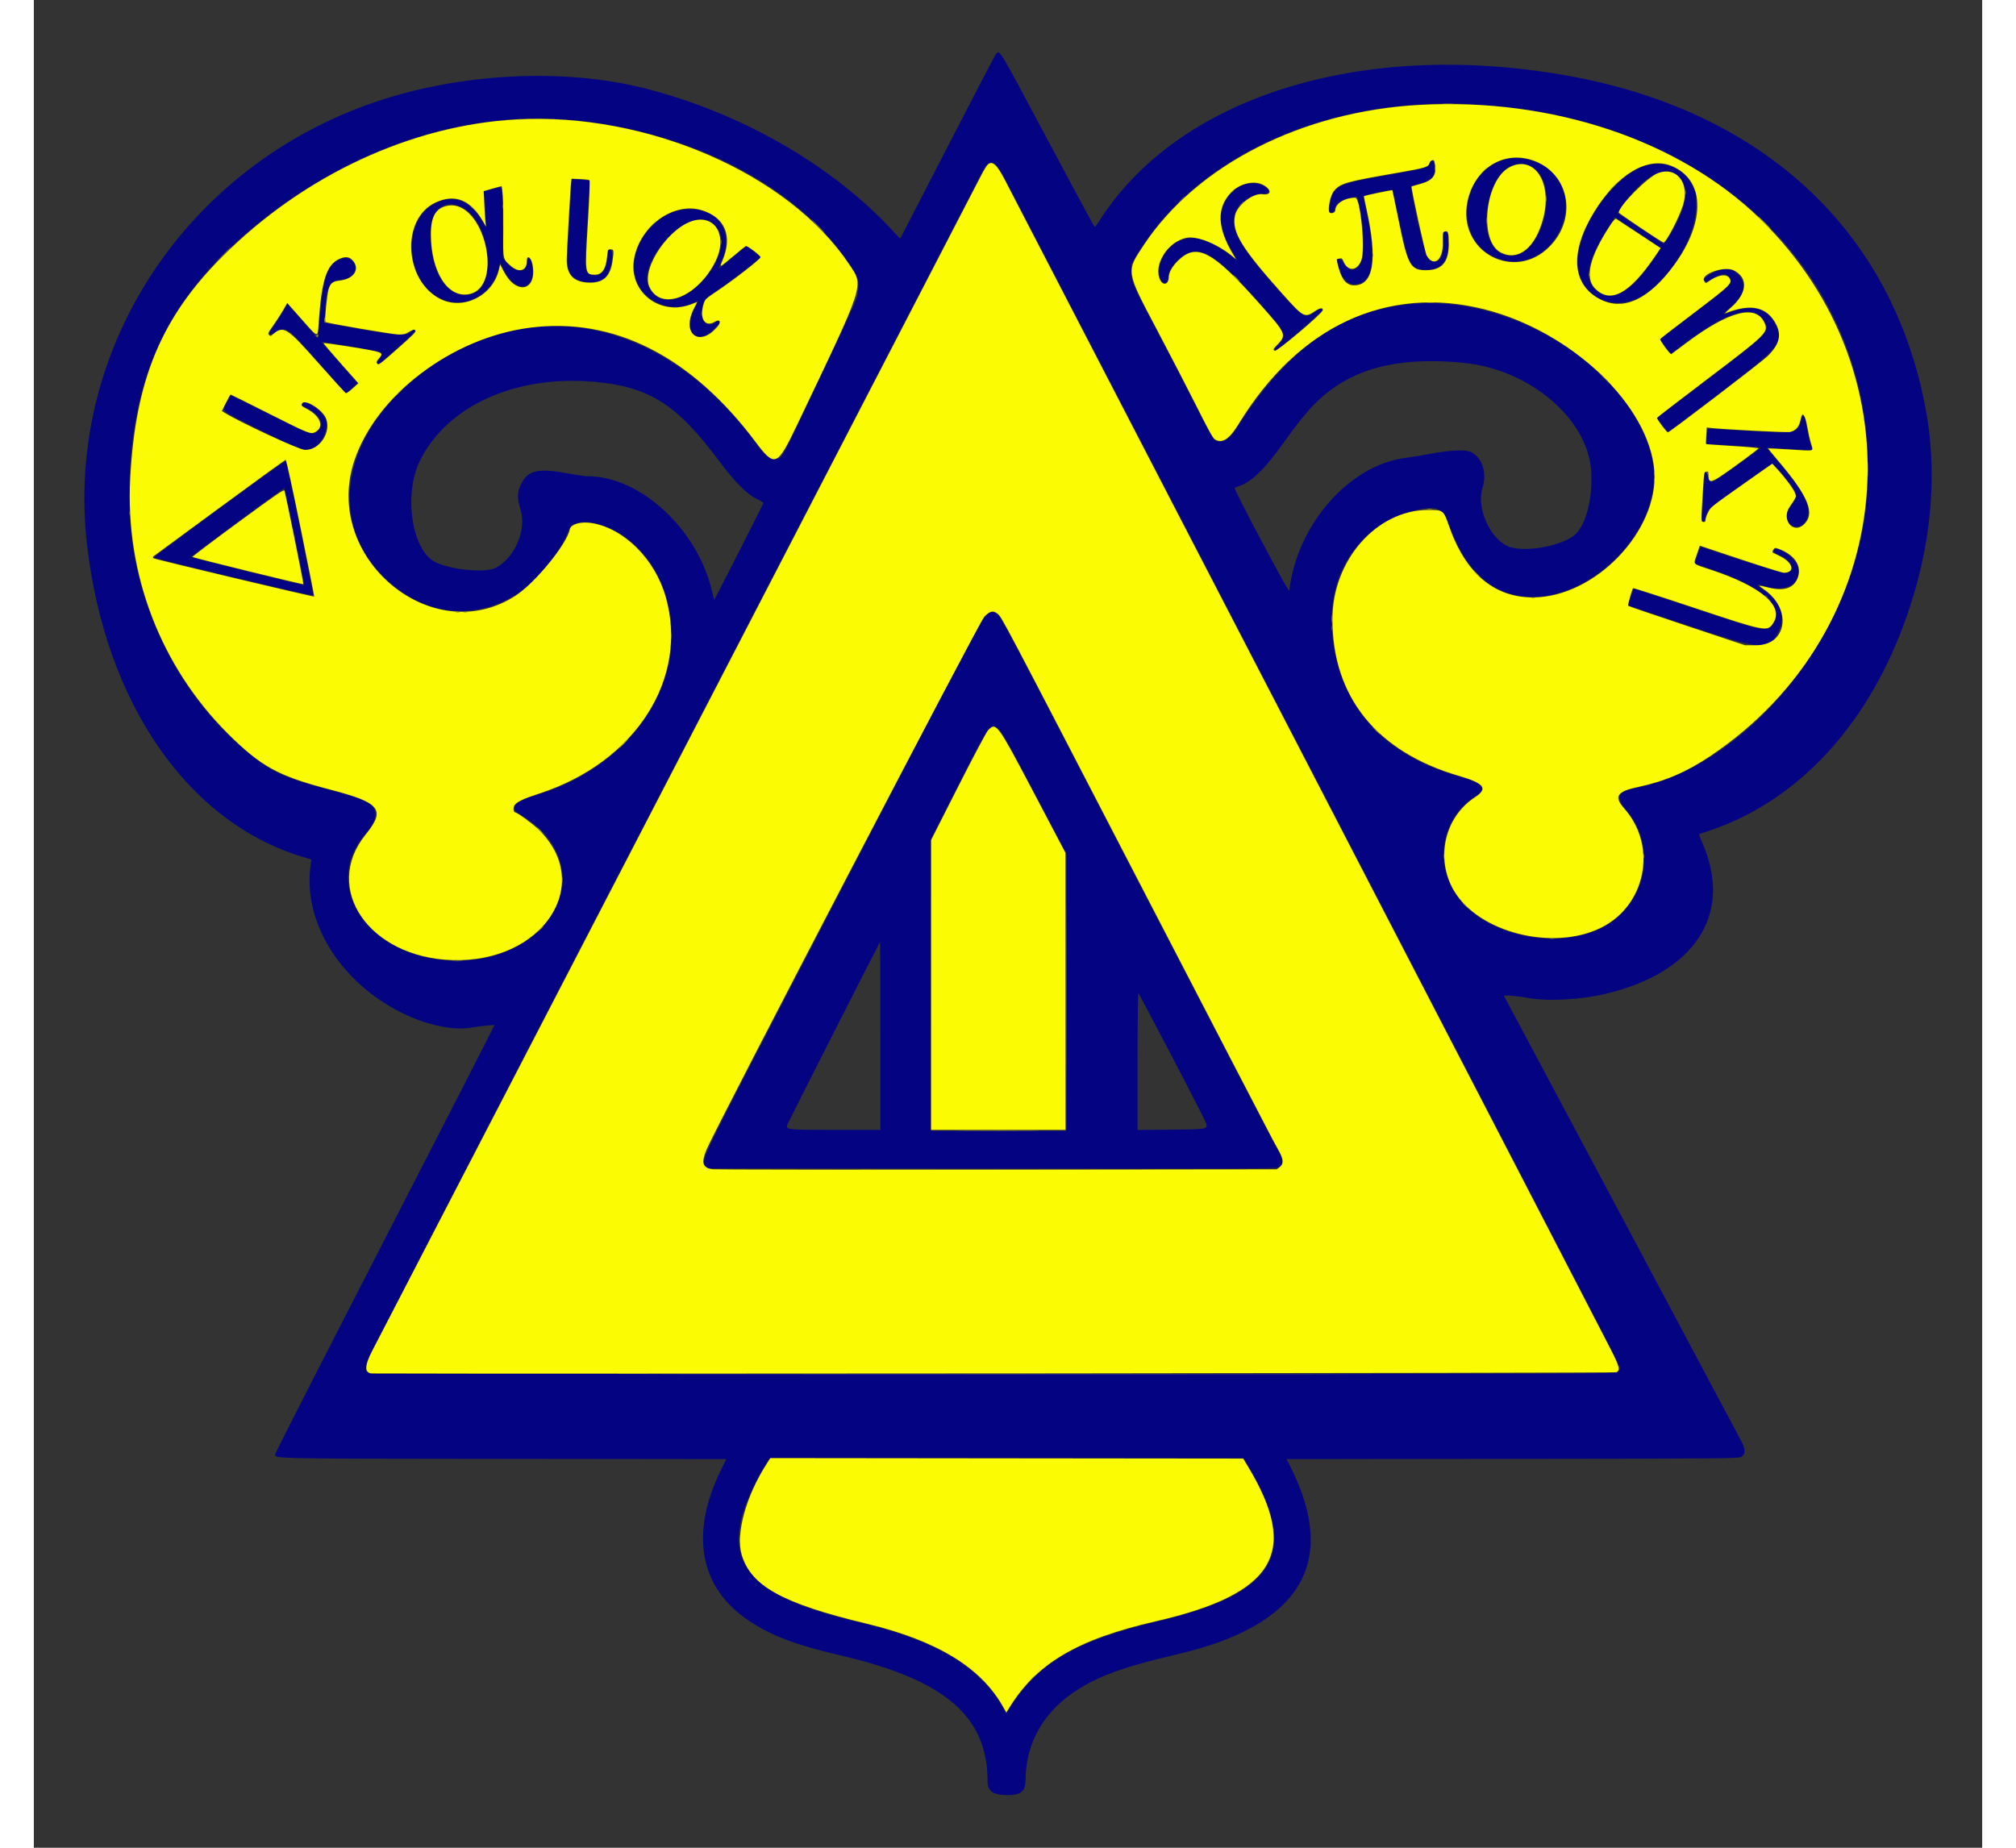 <svg id="svg" version="1.1" xmlns="http://www.w3.org/2000/svg" xmlns:xlink="http://www.w3.org/1999/xlink" width="120" height="110" viewBox="0, 0, 400,379.4"><rect x="0" y="0" width="400" height="379.4" fill="#333333" stroke="none"/><g id="svgg"><path id="path0" d="M197.485 11.163 C 197.314 11.363,192.847 19.936,187.559 30.213 C 182.270 40.491,177.921 48.928,177.894 48.961 C 177.866 48.995,177.369 48.500,176.788 47.861 C 164.288 34.118,145.376 23.181,125.357 18.118 C 108.802 13.932,87.731 14.984,70.300 20.869 C 31.025 34.127,6.358 71.901,10.920 111.800 C 14.630 144.249,31.572 168.815,55.151 175.933 L 57.002 176.492 56.851 177.496 C 55.114 189.057,62.722 201.526,75.401 207.898 C 80.475 210.449,86.126 211.668,89.800 211.005 C 91.326 210.729,94.461 210.395,94.563 210.496 C 94.601 210.535,84.528 230.210,72.177 254.219 C 59.826 278.227,49.686 298.107,49.643 298.397 C 49.470 299.579,46.114 299.495,96.215 299.553 L 142.168 299.605 141.109 301.753 C 134.625 314.899,136.663 326.031,146.791 332.777 C 151.528 335.933,156.359 337.755,165.900 339.985 C 187.042 344.924,195.800 352.448,195.800 365.671 C 195.800 367.828,196.952 368.617,200.060 368.591 C 202.697 368.569,203.590 367.790,203.601 365.500 C 203.636 358.329,206.974 352.065,213.031 347.803 C 217.926 344.359,223.328 342.338,234.700 339.696 C 260.065 333.803,267.895 320.879,258.010 301.220 L 257.198 299.605 303.549 299.553 C 347.514 299.503,349.933 299.482,350.550 299.145 C 351.396 298.683,351.438 297.657,350.673 296.143 C 350.187 295.183,302.086 204.917,301.852 204.528 C 301.702 204.277,304.607 204.500,306.700 204.899 C 310.648 205.652,317.421 205.307,322.600 204.088 C 340.959 199.767,348.804 187.825,342.717 173.464 C 342.218 172.287,341.830 171.308,341.855 171.289 C 341.880 171.270,342.665 171.005,343.600 170.700 C 360.865 165.067,374.873 150.828,382.952 130.700 C 389.213 115.102,391.131 99.035,388.480 84.400 C 381.781 47.418,354.942 22.493,314.200 15.415 C 272.254 8.129,234.746 19.954,218.620 45.550 C 218.256 46.128,217.891 46.600,217.809 46.600 C 217.727 46.600,213.625 39.017,208.694 29.750 C 197.794 9.264,198.338 10.167,197.485 11.163 M294.900 21.402 C 345.840 23.748,380.352 58.562,376.186 103.400 C 373.660 130.579,351.745 157.383,328.340 161.918 C 325.055 162.554,324.703 163.723,326.982 166.424 C 333.549 174.206,330.815 186.321,321.500 190.721 C 312.773 194.844,299.770 192.432,293.453 185.520 C 287.224 178.705,288.394 168.403,295.950 163.518 C 298.494 161.873,297.614 160.827,292.469 159.382 C 276.383 154.865,267.182 143.936,266.470 128.500 C 265.919 116.549,273.366 106.700,284.555 104.583 C 288.273 103.880,289.414 104.506,290.611 107.910 C 292.891 114.395,296.297 118.823,300.664 120.980 C 315.289 128.203,336.454 109.505,332.046 93.255 C 327.113 75.068,302.694 60.071,281.961 62.497 C 267.599 64.177,257.055 71.922,246.500 88.544 C 245.286 90.455,243.372 91.202,242.284 90.189 C 241.994 89.920,240.451 87.090,238.855 83.900 C 237.258 80.710,233.698 73.826,230.942 68.602 C 225.493 58.272,225.387 58.027,225.353 55.760 L 225.331 54.220 226.615 52.090 C 237.360 34.274,259.826 22.587,285.600 21.406 C 290.231 21.194,290.368 21.193,294.900 21.402 M113.600 24.986 C 137.338 28.099,157.313 38.976,167.529 54.351 C 169.215 56.889,169.483 57.800,169.178 59.956 C 168.959 61.502,169.464 60.340,163.242 73.600 C 153.062 95.294,153.643 94.200,152.291 94.200 C 151.053 94.200,149.974 93.404,148.564 91.449 C 129.872 65.540,102.441 59.573,79.835 76.498 C 61.196 90.452,59.706 111.536,76.603 122.225 C 88.646 129.844,103.836 123.614,109.973 108.540 C 110.687 106.786,114.578 106.764,118.324 108.493 C 128.585 113.228,133.521 126.708,129.567 139.193 C 126.041 150.325,115.795 159.608,102.958 163.301 C 98.713 164.523,97.498 165.938,99.650 167.156 C 116.529 176.710,107.658 197.337,86.700 197.267 C 69.280 197.209,58.531 182.125,68.124 171.200 C 69.906 169.172,70.514 167.423,69.894 166.116 C 69.209 164.672,67.899 164.105,61.070 162.297 C 51.267 159.701,48.738 158.520,43.400 154.044 C 29.327 142.245,20.190 123.214,19.663 104.600 C 18.996 81.065,25.816 63.992,41.593 49.700 C 62.474 30.785,88.834 21.738,113.600 24.986 M302.022 32.716 C 292.914 35.166,291.344 48.829,299.723 52.726 C 311.357 58.135,320.714 39.875,309.449 33.746 C 307.255 32.552,304.205 32.129,302.022 32.716 M286.580 33.572 C 286.258 34.495,286.608 34.407,274.948 36.491 C 267.582 37.807,266.334 38.619,266.058 42.272 L 265.946 43.755 266.454 43.658 C 266.841 43.584,266.993 43.403,267.086 42.903 C 267.319 41.661,268.503 40.934,271.006 40.496 L 271.712 40.372 272.148 42.636 C 273.702 50.718,273.107 55.400,270.525 55.400 C 270.075 55.400,269.082 54.481,268.802 53.804 C 268.590 53.293,267.600 52.869,267.600 53.290 C 267.600 55.861,269.312 58.400,271.047 58.400 C 274.976 58.400,275.807 53.504,273.592 43.402 C 273.266 41.918,273.000 40.566,273.000 40.397 C 273.000 40.070,278.661 38.794,278.927 39.060 C 278.998 39.131,279.666 42.164,280.412 45.799 C 282.210 54.566,282.694 55.400,285.990 55.400 C 288.856 55.400,290.402 53.621,290.397 50.327 C 290.394 48.025,290.285 47.600,289.702 47.600 C 289.259 47.600,289.252 47.636,289.352 49.378 C 289.549 52.844,288.476 54.404,286.588 53.393 C 285.800 52.972,283.821 45.264,282.744 38.423 C 282.714 38.235,283.148 38.039,284.100 37.811 C 286.888 37.141,287.600 36.493,287.600 34.626 C 287.600 32.974,287.003 32.358,286.580 33.572 M197.698 34.084 C 198.053 34.460,198.774 35.608,199.302 36.634 C 199.829 37.660,227.711 91.465,261.261 156.200 C 326.252 281.600,325.600 280.337,325.600 280.942 C 325.600 281.160,325.411 281.509,325.179 281.719 C 324.766 282.093,322.351 282.100,196.885 282.100 L 69.011 282.100 68.559 281.648 C 67.572 280.660,64.153 287.407,131.000 158.400 C 165.569 91.685,194.158 36.474,194.531 35.709 C 195.731 33.243,196.522 32.837,197.698 34.084 M306.576 33.911 C 314.161 36.164,309.845 54.234,302.162 52.391 C 299.204 51.681,297.676 47.869,298.391 42.981 C 299.368 36.298,302.590 32.728,306.576 33.911 M331.600 33.806 C 325.535 35.066,317.978 44.712,317.007 52.431 C 316.020 60.284,323.920 64.941,330.645 60.470 C 336.510 56.571,341.252 48.424,341.286 42.190 L 341.300 39.681 340.546 38.153 C 338.893 34.807,335.264 33.044,331.600 33.806 M337.339 35.924 C 340.232 38.253,339.384 43.170,334.976 49.624 L 334.652 50.099 329.910 46.938 L 325.168 43.778 325.516 43.239 C 329.784 36.628,334.549 33.680,337.339 35.924 M110.400 37.241 C 110.400 37.508,110.177 41.294,109.904 45.656 C 109.377 54.087,109.403 55.010,110.207 56.312 C 111.314 58.102,115.421 58.567,117.164 57.099 C 118.498 55.977,119.370 51.396,118.279 51.240 C 117.889 51.184,117.851 51.296,117.748 52.791 C 117.558 55.560,116.355 56.950,114.603 56.424 C 112.984 55.939,112.988 55.991,113.691 44.804 C 113.957 40.571,114.158 37.094,114.137 37.076 C 114.117 37.059,113.267 36.980,112.250 36.901 L 110.400 36.758 110.400 37.241 M248.744 37.818 C 245.575 38.564,243.189 42.477,243.792 45.937 C 244.158 48.042,244.828 49.644,246.620 52.700 L 247.089 53.500 246.294 52.900 C 241.077 48.960,237.997 48.061,234.915 49.578 C 232.041 50.993,230.154 55.118,231.337 57.400 C 232.042 58.759,232.994 58.122,232.999 56.289 C 233.000 55.696,233.992 54.232,235.045 53.267 C 238.872 49.762,242.211 51.570,251.710 62.295 C 257.257 68.557,257.365 68.821,255.267 71.018 C 254.716 71.595,254.634 71.779,254.848 71.957 C 255.084 72.152,261.281 66.945,264.093 64.188 C 264.935 63.362,264.520 62.940,263.567 63.653 C 260.943 65.618,260.817 65.553,255.419 59.445 C 247.540 50.528,245.677 47.230,246.594 43.823 C 247.108 41.912,250.022 39.805,252.156 39.802 C 253.722 39.800,253.992 39.428,253.044 38.581 C 252.033 37.678,250.497 37.405,248.744 37.818 M93.933 38.870 L 92.367 39.300 92.479 40.300 C 92.541 40.850,92.645 42.515,92.711 44.000 L 92.829 46.700 92.078 45.400 C 89.801 41.459,86.610 40.022,83.150 41.378 C 74.488 44.773,76.382 60.300,85.666 62.011 C 89.969 62.804,94.425 59.651,95.464 55.078 L 95.729 53.910 96.269 55.089 C 98.830 60.681,103.565 59.761,102.213 53.934 C 101.927 52.704,101.326 52.700,101.263 53.927 C 101.145 56.197,98.687 56.060,96.873 53.682 L 96.304 52.937 96.285 46.418 C 96.267 39.921,96.160 38.382,95.728 38.420 C 95.602 38.431,94.795 38.634,93.933 38.870 M87.754 42.495 C 93.680 45.253,95.291 58.879,89.870 60.384 C 85.336 61.643,81.730 56.720,81.457 48.900 C 81.265 43.360,83.886 40.694,87.754 42.495 M133.500 43.030 C 126.531 43.824,121.173 52.322,123.928 58.210 C 125.822 62.257,131.048 64.181,135.105 62.323 C 135.734 62.035,136.284 61.800,136.327 61.800 C 136.370 61.800,136.101 62.408,135.730 63.150 C 133.194 68.220,135.870 71.205,139.702 67.580 C 140.306 67.009,140.800 66.428,140.800 66.288 C 140.800 65.902,140.341 65.817,139.975 66.135 C 138.324 67.569,136.679 65.847,137.207 63.237 C 137.525 61.661,137.755 61.375,139.816 59.990 C 142.855 57.946,149.163 53.102,149.178 52.800 C 149.182 52.714,148.297 51.980,146.727 50.769 C 146.309 50.447,146.219 50.503,143.499 52.798 C 141.959 54.096,140.682 55.142,140.661 55.123 C 140.639 55.104,140.951 54.281,141.355 53.294 C 143.844 47.205,140.075 42.280,133.500 43.030 M333.883 50.818 C 334.253 51.158,330.446 56.350,328.475 58.193 C 325.441 61.032,322.963 61.505,320.803 59.656 C 318.095 57.338,318.871 53.533,323.537 46.246 L 324.596 44.593 329.148 47.621 C 331.652 49.287,333.782 50.725,333.883 50.818 M138.586 45.393 C 142.599 47.440,141.684 53.453,136.610 58.377 C 132.510 62.357,128.209 62.659,126.344 59.100 C 123.697 54.048,133.668 42.884,138.586 45.393 M63.152 53.089 C 60.295 54.091,59.437 56.467,58.639 65.584 L 58.300 69.451 55.600 66.400 C 54.115 64.722,52.714 63.122,52.486 62.845 L 52.071 62.342 51.411 63.521 C 51.047 64.169,50.169 65.543,49.459 66.574 C 47.955 68.755,48.009 69.076,49.731 68.188 C 51.945 67.046,51.960 67.056,58.601 74.600 C 61.264 77.625,63.596 80.260,63.783 80.456 C 64.107 80.795,64.178 80.761,65.302 79.739 L 66.482 78.667 62.764 74.484 C 60.719 72.183,59.066 70.277,59.091 70.249 C 59.245 70.074,70.775 72.037,71.222 72.314 C 71.555 72.519,71.402 73.167,70.872 73.797 C 70.206 74.589,70.506 75.131,71.247 74.473 C 71.496 74.252,73.202 72.745,75.039 71.123 C 77.250 69.170,78.340 68.078,78.267 67.887 C 78.136 67.545,77.876 67.515,77.687 67.821 C 76.912 69.074,75.110 69.028,66.700 67.536 L 59.700 66.294 59.762 64.797 C 59.991 59.242,60.568 57.769,62.618 57.509 C 64.257 57.302,64.937 57.033,65.493 56.371 C 66.917 54.679,65.256 52.352,63.152 53.089 M345.666 55.587 C 344.589 55.974,342.800 57.097,342.800 57.385 C 342.800 58.005,343.418 58.007,344.316 57.389 C 346.243 56.063,347.844 55.999,348.277 57.232 C 348.669 58.345,348.308 58.692,340.904 64.313 L 333.833 69.681 334.441 70.527 C 334.775 70.993,335.288 71.660,335.580 72.009 L 336.110 72.645 339.170 70.349 C 347.779 63.887,352.884 62.428,355.145 65.784 C 356.633 67.992,356.364 68.271,343.152 78.282 L 333.205 85.819 334.329 87.312 C 335.076 88.305,335.528 88.747,335.676 88.630 C 335.799 88.533,340.220 85.183,345.500 81.185 C 358.565 71.291,359.348 70.374,357.717 66.872 C 356.107 63.414,353.117 62.444,348.700 63.948 C 346.472 64.706,346.490 64.746,348.331 63.092 C 351.116 60.589,351.682 58.899,350.390 56.947 C 349.310 55.318,347.701 54.854,345.666 55.587 M293.696 74.524 C 307.207 75.903,319.137 86.110,319.737 96.804 C 320.041 102.223,318.763 107.437,316.602 109.598 C 314.064 112.136,305.630 113.629,302.481 112.097 C 298.807 110.309,296.173 104.155,297.403 100.232 C 298.375 97.130,297.440 94.103,295.120 92.843 C 294.072 92.273,290.914 92.389,286.900 93.145 C 285.030 93.497,282.706 93.882,281.736 94.000 C 270.129 95.417,259.365 107.629,257.759 121.200 C 257.716 121.561,256.123 118.733,252.028 111.032 C 248.909 105.164,246.434 100.293,246.528 100.206 C 246.623 100.119,247.043 99.939,247.463 99.804 C 249.941 99.012,252.676 96.365,256.426 91.128 C 260.848 84.953,262.996 82.534,266.200 80.121 C 272.847 75.116,281.749 73.304,293.696 74.524 M115.200 78.412 C 126.327 79.431,131.998 83.016,140.496 94.400 C 143.894 98.952,146.296 101.402,148.341 102.400 C 149.130 102.785,149.781 103.183,149.787 103.284 C 149.797 103.423,139.925 122.860,139.692 123.161 C 139.666 123.194,139.490 122.519,139.300 121.661 C 136.468 108.870,124.639 97.800,113.801 97.800 C 113.280 97.800,111.656 97.574,110.192 97.299 C 103.521 96.041,101.497 96.468,100.009 99.444 C 99.223 101.018,99.201 102.350,99.924 104.639 C 101.230 108.771,98.729 114.610,94.800 116.603 C 92.639 117.700,85.545 117.005,82.371 115.385 C 77.570 112.936,75.876 101.415,79.304 94.533 C 84.917 83.266,99.024 76.930,115.200 78.412 M39.526 82.740 C 38.597 84.617,37.664 83.880,46.770 88.462 C 54.279 92.241,55.293 92.631,56.768 92.307 C 58.947 91.828,60.846 87.849,59.838 85.874 C 58.962 84.157,55.642 81.974,55.191 82.818 C 54.926 83.312,54.849 83.226,56.143 83.876 C 58.880 85.251,59.623 86.979,58.152 88.550 C 57.287 89.473,56.801 89.302,48.400 85.100 C 44.111 82.955,40.531 81.200,40.445 81.200 C 40.358 81.200,39.945 81.893,39.526 82.740 M362.890 85.950 C 362.218 89.092,362.111 89.113,350.433 88.384 C 346.766 88.155,343.722 88.011,343.669 88.065 C 343.616 88.118,343.520 88.845,343.457 89.681 L 343.342 91.200 343.949 91.200 C 344.836 91.200,354.489 91.822,354.550 91.883 C 354.621 91.955,347.835 96.916,346.035 98.108 C 344.349 99.225,344.013 99.184,343.722 97.829 C 343.545 97.009,343.004 96.652,342.996 97.350 C 342.993 97.543,342.861 99.680,342.701 102.100 C 342.343 107.537,342.344 107.200,342.687 107.200 C 342.977 107.200,343.070 106.997,343.296 105.873 C 343.365 105.529,343.738 104.877,344.125 104.425 C 344.755 103.689,356.589 95.200,356.986 95.200 C 357.185 95.200,360.241 98.837,361.035 100.019 C 362.077 101.571,362.044 102.129,360.814 103.761 C 360.374 104.344,359.957 105.124,359.888 105.493 C 359.406 108.061,362.530 109.217,363.807 106.944 C 365.257 104.365,363.940 101.606,357.831 94.417 L 355.721 91.934 358.311 92.066 C 359.735 92.138,361.868 92.256,363.052 92.329 L 365.204 92.461 364.912 91.633 C 364.640 90.862,363.980 87.869,363.703 86.150 C 363.559 85.260,363.064 85.138,362.890 85.950 M38.200 104.329 C 30.775 109.779,24.675 114.342,24.645 114.469 C 24.593 114.690,57.187 122.465,57.383 122.279 C 57.477 122.190,52.058 95.293,51.840 94.760 C 51.726 94.483,49.207 96.250,38.200 104.329 M53.534 110.150 C 54.652 115.623,55.547 120.119,55.524 120.142 C 55.418 120.249,32.205 114.485,32.250 114.364 C 32.302 114.221,51.222 100.243,51.401 100.216 C 51.456 100.207,52.416 104.678,53.534 110.150 M341.525 113.911 C 341.217 114.857,341.000 115.666,341.042 115.709 C 341.085 115.752,342.735 116.335,344.710 117.005 C 354.756 120.415,359.347 124.432,357.208 127.940 C 356.003 129.917,355.563 129.836,340.813 124.910 C 334.055 122.654,328.497 120.837,328.461 120.873 C 328.425 120.908,328.138 121.699,327.824 122.630 L 327.251 124.323 339.376 128.354 C 355.327 133.658,356.260 133.727,358.181 129.743 C 359.748 126.496,358.736 123.715,355.020 121.050 C 353.400 119.888,353.455 119.814,355.501 120.403 C 359.947 121.683,363.155 119.712,362.197 116.290 C 361.666 114.391,357.188 111.587,357.203 113.162 C 357.206 113.381,357.609 113.674,358.346 113.994 C 361.070 115.174,361.725 117.163,359.567 117.702 C 359.145 117.807,346.581 113.854,342.293 112.267 C 342.179 112.225,341.834 112.964,341.525 113.911 M195.869 126.011 C 194.758 126.722,194.266 127.648,166.109 181.998 C 134.914 242.211,136.823 238.312,137.973 239.462 L 138.411 239.900 196.610 239.951 C 246.877 239.995,254.902 239.963,255.497 239.714 C 256.755 239.189,256.638 238.134,255.023 235.418 C 254.593 234.693,241.981 210.430,226.997 181.500 C 198.333 126.157,198.733 126.916,197.777 126.111 C 197.047 125.497,196.700 125.479,195.869 126.011 M198.350 149.979 C 198.867 150.515,201.108 154.585,205.550 163.049 L 212.000 175.341 212.000 203.770 L 212.000 232.200 198.100 232.200 L 184.200 232.200 184.200 202.245 L 184.200 172.290 189.715 161.395 C 196.333 148.319,196.518 148.075,198.350 149.979 M173.800 212.700 L 173.800 232.000 164.511 232.000 C 154.375 232.000,154.331 231.995,154.747 230.827 C 154.913 230.360,173.671 193.400,173.741 193.400 C 173.774 193.400,173.800 202.085,173.800 212.700 M233.772 217.138 C 237.530 224.310,240.657 230.435,240.720 230.750 C 240.945 231.874,240.822 231.894,233.370 231.960 L 226.600 232.020 226.600 217.870 C 226.600 210.087,226.676 203.806,226.769 203.910 C 226.862 204.014,230.013 209.967,233.772 217.138 M249.396 301.150 C 259.873 318.987,255.089 327.147,230.779 332.901 C 213.717 336.940,205.853 341.617,200.061 351.169 L 199.656 351.838 198.917 350.516 C 194.228 342.133,185.027 336.745,169.000 333.000 C 144.494 327.273,139.534 319.205,149.725 301.650 L 151.031 299.400 199.700 299.400 L 248.368 299.400 249.396 301.150 " stroke="none" fill="#040483" fill-rule="evenodd"></path><path id="path1" d="M284.500 21.541 C 260.424 22.858,238.819 33.834,227.894 50.297 C 224.195 55.872,224.129 55.470,230.771 68.054 C 233.396 73.030,236.999 80.001,238.778 83.548 C 241.540 89.056,242.101 90.042,242.630 90.315 C 244.096 91.074,245.498 90.085,247.422 86.937 C 259.631 66.958,277.862 58.479,297.804 63.504 C 315.673 68.007,331.683 83.238,332.698 96.700 C 333.624 108.984,320.533 122.642,307.800 122.677 C 299.771 122.698,293.862 117.656,290.503 107.914 C 289.404 104.726,289.361 104.695,286.134 104.716 C 275.590 104.785,266.589 115.134,266.604 127.172 C 266.624 143.128,275.730 154.387,292.600 159.315 C 297.807 160.836,298.615 161.920,295.875 163.706 C 289.642 167.770,287.709 176.256,291.520 182.819 C 296.532 191.449,311.808 195.348,321.686 190.518 C 330.978 185.974,333.383 173.750,326.508 166.009 C 324.327 163.554,324.992 162.523,329.360 161.590 C 334.965 160.392,339.230 158.564,344.200 155.230 C 382.759 129.359,387.570 77.190,354.374 44.898 C 337.793 28.768,311.718 20.052,284.500 21.541 M99.100 24.525 C 77.443 25.714,55.389 35.997,38.692 52.693 C 26.168 65.215,20.869 77.975,19.792 98.200 C 18.746 117.860,26.040 136.885,39.924 150.710 C 46.636 157.394,50.153 159.319,60.700 162.081 C 71.194 164.829,72.295 166.204,68.128 171.365 C 59.165 182.467,68.822 196.546,85.800 197.132 C 104.499 197.777,115.242 181.546,103.572 170.278 C 102.266 169.017,99.217 166.800,98.788 166.800 C 98.470 166.800,98.363 165.942,98.622 165.460 C 99.036 164.686,100.290 164.076,103.914 162.887 C 123.581 156.431,134.521 139.299,129.704 122.500 C 127.494 114.792,121.116 108.457,114.501 107.400 C 112.281 107.046,110.223 107.648,110.032 108.707 C 109.505 111.633,102.906 119.706,98.914 122.308 C 81.787 133.472,59.128 114.484,65.802 94.562 C 70.301 81.134,85.774 69.402,101.760 67.298 C 119.018 65.026,134.916 73.065,148.227 90.794 C 152.144 96.010,152.595 95.824,156.667 87.300 C 170.814 57.685,170.441 58.835,167.387 54.266 C 154.969 35.687,125.956 23.051,99.100 24.525 M306.991 32.695 C 314.988 34.823,317.256 44.479,311.201 50.619 C 303.915 58.008,292.237 51.662,294.313 41.442 C 295.626 34.982,301.181 31.149,306.991 32.695 M287.688 33.887 C 288.008 36.026,287.150 37.101,284.566 37.795 C 283.650 38.041,282.878 38.262,282.851 38.287 C 282.687 38.436,285.630 51.915,285.944 52.454 C 287.389 54.936,289.307 53.468,289.269 49.907 C 289.246 47.750,289.267 47.629,289.669 47.524 C 290.367 47.341,290.483 47.698,290.491 50.052 C 290.504 53.829,289.118 55.459,285.867 55.487 C 282.651 55.516,282.066 54.483,280.261 45.591 C 279.536 42.021,278.924 39.075,278.900 39.045 C 278.856 38.988,273.155 40.178,273.071 40.262 C 273.045 40.288,273.282 41.477,273.599 42.905 C 275.911 53.341,275.058 58.603,271.056 58.599 C 269.951 58.598,269.127 58.001,268.528 56.767 C 267.996 55.670,267.332 53.202,267.568 53.197 C 267.640 53.196,267.897 53.142,268.139 53.077 C 268.499 52.980,268.630 53.085,268.871 53.662 C 269.765 55.802,271.669 55.691,272.534 53.448 C 273.376 51.265,272.354 40.600,271.302 40.600 C 269.118 40.600,267.200 41.809,267.200 43.186 C 267.200 43.695,266.249 44.000,265.981 43.577 C 265.580 42.944,266.194 40.076,266.914 39.220 C 268.276 37.601,269.182 37.345,280.500 35.382 C 285.609 34.496,286.324 34.274,286.516 33.507 C 286.626 33.070,287.099 32.771,287.427 32.933 C 287.497 32.967,287.614 33.396,287.688 33.887 M195.834 33.811 C 195.591 34.038,194.941 35.122,194.390 36.220 C 193.582 37.830,73.984 268.698,69.476 277.349 C 67.843 280.484,67.847 281.995,69.488 282.002 C 103.722 282.143,324.514 281.940,324.894 281.766 C 325.706 281.396,325.537 280.640,323.927 277.433 C 323.118 275.820,295.052 221.625,261.560 157.000 C 228.068 92.375,200.096 38.394,199.400 37.042 C 197.710 33.759,196.787 32.923,195.834 33.811 M336.234 34.076 C 343.056 36.882,343.312 45.402,336.842 54.300 C 331.684 61.394,326.483 63.884,321.730 61.534 C 315.769 58.588,315.231 51.900,320.288 43.600 C 325.040 35.801,331.316 32.053,336.234 34.076 M303.050 34.302 C 297.922 36.907,296.582 49.518,301.186 51.850 C 304.839 53.700,308.354 50.813,309.909 44.685 C 311.751 37.423,308.022 31.778,303.050 34.302 M333.382 35.578 C 331.240 36.416,325.400 42.318,325.400 43.644 C 325.400 43.826,334.312 49.800,334.583 49.800 C 335.124 49.800,337.847 44.541,338.606 42.030 C 339.972 37.514,337.196 34.086,333.382 35.578 M114.084 37.012 C 114.195 37.118,114.056 40.655,113.733 45.979 C 113.110 56.237,113.133 56.400,115.218 56.400 C 116.668 56.400,117.440 55.232,117.697 52.650 C 117.839 51.217,117.847 51.200,118.420 51.200 C 119.093 51.200,119.123 51.397,118.793 53.679 C 118.353 56.723,116.954 58.054,114.209 58.042 C 110.947 58.028,109.413 56.548,109.396 53.400 C 109.390 52.098,110.180 38.169,110.310 37.300 L 110.399 36.700 112.150 36.768 C 113.112 36.806,113.983 36.916,114.084 37.012 M252.397 37.970 C 254.197 38.936,254.105 40.160,252.253 39.883 C 250.313 39.592,247.052 42.121,246.608 44.262 C 245.910 47.623,247.883 50.870,256.440 60.441 C 260.687 65.191,260.909 65.307,263.028 63.881 C 264.034 63.204,264.703 63.131,264.629 63.707 C 264.545 64.366,255.086 72.339,254.744 72.039 C 254.408 71.744,254.431 71.683,255.171 70.914 C 257.272 68.729,257.238 68.649,251.536 62.248 C 241.913 51.445,238.718 49.781,234.872 53.567 C 233.733 54.689,233.000 56.009,233.000 56.941 C 233.000 58.371,231.894 58.748,231.265 57.532 C 229.697 54.500,232.781 49.552,236.693 48.821 C 238.958 48.398,243.389 50.253,246.381 52.878 C 246.850 53.289,246.848 53.276,246.314 52.400 C 242.943 46.868,242.756 42.768,245.730 39.589 C 247.517 37.678,250.501 36.953,252.397 37.970 M96.287 40.310 C 96.364 41.470,96.406 44.742,96.380 47.581 C 96.326 53.371,96.277 53.148,97.919 54.590 C 99.640 56.101,101.200 55.626,101.200 53.591 C 101.200 52.182,102.135 52.832,102.405 54.427 C 103.304 59.759,99.089 60.700,96.487 55.748 L 95.729 54.306 95.504 55.303 C 94.292 60.674,88.260 63.758,83.526 61.428 C 75.999 57.722,75.303 44.939,82.446 41.596 C 86.368 39.761,89.532 40.949,92.068 45.209 L 92.837 46.500 92.725 45.600 C 92.664 45.105,92.554 43.472,92.481 41.972 L 92.348 39.243 93.424 38.936 C 95.127 38.448,95.890 38.237,96.023 38.218 C 96.090 38.208,96.209 39.149,96.287 40.310 M85.017 42.235 C 82.529 42.672,81.498 44.430,81.519 48.200 C 81.563 55.922,85.062 61.312,89.425 60.376 C 96.682 58.820,92.341 40.950,85.017 42.235 M137.153 43.170 C 141.916 44.652,143.491 48.461,141.404 53.450 C 140.743 55.030,140.655 55.064,143.600 52.600 C 144.865 51.542,146.016 50.606,146.158 50.521 C 146.415 50.367,149.200 52.464,149.200 52.811 C 149.200 53.198,143.743 57.449,140.256 59.779 C 137.871 61.373,137.804 61.438,137.506 62.443 C 136.614 65.445,137.778 67.263,139.819 66.057 C 140.889 65.425,141.193 66.103,140.304 67.141 C 136.656 71.402,132.909 68.536,135.466 63.440 L 136.175 62.027 134.919 62.500 C 128.348 64.973,121.928 59.730,123.256 52.975 C 124.580 46.244,131.451 41.395,137.153 43.170 M323.523 46.440 C 319.423 52.732,318.395 57.004,320.462 59.168 C 323.612 62.465,327.528 60.410,332.791 52.697 L 333.984 50.948 329.542 48.016 C 327.099 46.403,324.989 45.015,324.852 44.931 C 324.685 44.828,324.254 45.317,323.523 46.440 M135.829 45.216 C 130.698 46.221,124.605 55.041,126.376 58.900 C 128.703 63.974,136.236 61.072,139.931 53.679 C 142.369 48.798,140.216 44.356,135.829 45.216 M65.405 53.405 C 67.057 55.174,65.816 57.238,62.883 57.602 C 61.311 57.797,60.899 58.120,60.498 59.468 C 60.191 60.504,59.656 65.922,59.843 66.109 C 60.068 66.334,73.571 68.650,74.800 68.674 C 75.897 68.696,76.252 68.611,77.072 68.129 C 77.907 67.638,78.083 67.597,78.325 67.839 C 78.567 68.081,78.056 68.607,74.691 71.582 C 71.074 74.781,70.756 75.016,70.508 74.676 C 70.272 74.354,70.310 74.227,70.819 73.647 C 71.754 72.583,71.600 72.423,69.175 71.922 C 67.124 71.498,59.578 70.355,59.480 70.453 C 59.437 70.496,61.030 72.369,63.019 74.616 L 66.636 78.700 65.468 79.748 C 64.826 80.325,64.201 80.775,64.080 80.748 C 63.960 80.722,61.425 77.947,58.448 74.581 C 51.828 67.098,51.246 66.741,48.944 68.761 C 48.624 69.042,48.556 69.042,48.281 68.767 C 48.005 68.491,48.090 68.300,49.109 66.880 C 49.734 66.011,50.646 64.605,51.137 63.755 L 52.029 62.210 55.052 65.626 C 58.486 69.507,58.264 69.470,58.483 66.200 C 59.062 57.570,60.098 54.369,62.700 53.176 C 63.917 52.617,64.734 52.687,65.405 53.405 M349.020 55.518 C 352.062 57.046,351.769 60.284,348.321 63.256 C 347.539 63.929,347.080 64.407,347.300 64.319 C 352.515 62.229,355.856 62.974,357.724 66.643 C 358.849 68.852,358.303 70.836,355.933 73.148 C 354.700 74.351,335.780 88.810,335.466 88.789 C 335.218 88.773,333.160 86.018,333.235 85.803 C 333.271 85.701,337.755 82.243,343.200 78.118 C 355.769 68.595,356.127 68.249,355.336 66.354 C 353.682 62.397,348.081 63.801,339.327 70.367 C 337.663 71.616,336.242 72.674,336.171 72.718 C 335.960 72.848,333.750 69.842,333.891 69.615 C 333.961 69.501,337.132 67.048,340.936 64.164 C 348.506 58.426,348.841 58.089,348.046 57.019 C 347.388 56.134,345.567 56.501,343.677 57.900 C 343.282 58.192,343.233 58.180,342.928 57.715 C 342.023 56.334,347.041 54.525,349.020 55.518 M48.427 84.999 C 56.556 89.102,56.820 89.207,57.782 88.709 C 59.716 87.709,58.849 85.410,55.972 83.909 C 54.929 83.365,54.860 83.286,55.054 82.860 C 55.522 81.833,59.043 83.922,59.905 85.738 C 61.258 88.589,58.686 92.540,55.591 92.366 C 54.329 92.294,41.981 86.557,39.053 84.681 L 38.606 84.394 39.447 82.697 C 39.910 81.764,40.337 81.000,40.395 80.999 C 40.453 80.999,44.067 82.799,48.427 84.999 M364.071 87.521 C 364.266 88.675,364.614 90.245,364.844 91.011 C 365.372 92.768,365.802 92.637,360.596 92.304 C 358.132 92.147,356.091 92.042,356.062 92.072 C 356.032 92.101,356.960 93.245,358.124 94.613 C 364.397 101.986,365.802 105.520,363.345 107.742 C 361.157 109.721,358.730 106.675,360.450 104.108 C 361.912 101.927,361.854 102.069,361.596 101.288 C 361.328 100.477,359.549 98.065,357.962 96.360 L 356.900 95.220 351.800 98.813 C 344.065 104.261,344.297 104.076,343.716 105.244 C 343.432 105.813,343.200 106.492,343.200 106.753 C 343.200 107.127,343.107 107.214,342.764 107.164 C 342.263 107.090,342.265 107.283,342.668 100.700 C 342.894 96.992,342.911 96.898,343.350 96.836 C 343.743 96.780,343.800 96.861,343.800 97.470 C 343.800 99.162,344.243 99.186,346.558 97.624 C 349.034 95.953,354.016 92.263,354.062 92.066 C 354.083 91.975,351.690 91.755,348.744 91.578 C 345.799 91.400,343.358 91.220,343.320 91.178 C 343.282 91.135,343.297 90.353,343.352 89.439 L 343.453 87.778 344.476 87.889 C 347.049 88.167,359.893 88.827,360.504 88.712 C 361.536 88.519,362.306 87.760,362.592 86.655 C 362.728 86.130,362.870 85.594,362.907 85.466 C 363.174 84.547,363.735 85.539,364.071 87.521 M54.773 108.420 C 56.343 116.130,57.599 122.460,57.564 122.486 C 57.405 122.601,24.744 114.824,24.543 114.623 C 24.374 114.454,24.416 114.325,24.708 114.118 C 24.924 113.965,31.040 109.470,38.300 104.129 C 45.560 98.789,51.594 94.415,51.709 94.410 C 51.827 94.404,53.165 100.523,54.773 108.420 M41.900 107.302 C 36.730 111.100,32.538 114.274,32.585 114.354 C 32.682 114.522,55.210 120.056,55.326 119.941 C 55.417 119.850,51.659 101.252,51.447 100.748 C 51.324 100.454,49.765 101.525,41.900 107.302 M359.260 117.600 C 361.715 117.600,361.187 115.487,358.400 114.156 C 357.685 113.814,357.073 113.515,357.040 113.491 C 356.741 113.272,357.305 112.406,357.673 112.518 C 361.443 113.666,363.217 116.281,362.017 118.923 C 361.132 120.873,359.171 121.426,355.994 120.622 C 354.045 120.129,353.919 120.161,354.992 120.871 C 361.036 124.871,360.076 132.513,353.531 132.493 L 351.300 132.486 339.400 128.519 C 332.855 126.337,327.422 124.481,327.328 124.394 C 327.192 124.269,327.993 121.365,328.328 120.767 C 328.369 120.693,334.050 122.517,340.952 124.820 C 355.620 129.713,355.895 129.767,357.096 127.934 C 359.374 124.458,354.654 120.422,344.300 116.993 C 340.381 115.695,340.686 116.026,341.412 113.860 L 342.023 112.039 350.359 114.820 C 354.943 116.349,358.949 117.600,359.260 117.600 M197.862 126.006 C 198.706 126.670,198.711 126.680,226.699 180.700 C 241.516 209.300,253.945 233.263,254.320 233.950 C 254.694 234.638,255.320 235.784,255.712 236.498 C 256.593 238.102,256.600 239.038,255.735 239.680 L 255.171 240.100 197.835 240.159 C 166.301 240.191,140.015 240.161,139.423 240.091 C 137.279 239.839,136.955 238.796,138.140 235.959 C 139.922 231.694,194.139 127.678,195.111 126.659 C 196.252 125.464,196.960 125.296,197.862 126.006 M195.881 149.986 C 195.576 150.309,192.826 155.506,189.768 161.536 L 184.208 172.500 184.204 202.250 L 184.200 232.000 198.000 232.000 L 211.800 232.000 211.792 203.550 L 211.784 175.100 205.416 163.006 C 197.748 148.444,197.568 148.199,195.881 149.986 M150.471 300.550 C 146.235 307.116,144.066 314.980,145.322 319.214 C 147.244 325.692,153.594 329.196,171.025 333.398 C 185.432 336.871,194.456 342.376,199.002 350.467 L 199.658 351.634 200.062 350.967 C 205.734 341.615,214.068 336.638,230.300 332.908 C 254.850 327.267,259.921 318.752,249.245 301.100 L 248.277 299.500 199.745 299.450 L 151.213 299.399 150.471 300.550 " stroke="none" fill="#fbfb04" fill-rule="evenodd"></path><path id="path2" d="M99.450 24.538 C 99.642 24.588,99.958 24.588,100.150 24.538 C 100.343 24.488,100.185 24.446,99.800 24.446 C 99.415 24.446,99.258 24.488,99.450 24.538 M287.646 34.600 C 287.646 34.985,287.688 35.143,287.738 34.950 C 287.788 34.758,287.788 34.443,287.738 34.250 C 287.688 34.057,287.646 34.215,287.646 34.600 M324.200 38.300 C 323.714 38.795,323.362 39.200,323.417 39.200 C 323.472 39.200,323.914 38.795,324.400 38.300 C 324.886 37.805,325.238 37.400,325.183 37.400 C 325.128 37.400,324.686 37.805,324.200 38.300 M310.460 40.800 C 310.460 41.405,310.497 41.653,310.543 41.350 C 310.589 41.048,310.589 40.553,310.543 40.250 C 310.497 39.948,310.460 40.195,310.460 40.800 M89.600 42.263 C 89.600 42.297,89.892 42.590,90.250 42.913 L 90.900 43.500 90.313 42.850 C 89.765 42.244,89.600 42.108,89.600 42.263 M298.257 45.300 C 298.259 45.850,298.298 46.051,298.344 45.747 C 298.389 45.443,298.388 44.993,298.341 44.747 C 298.293 44.501,298.256 44.750,298.257 45.300 M355.200 45.700 C 355.909 46.415,356.533 47.000,356.588 47.000 C 356.643 47.000,356.109 46.415,355.400 45.700 C 354.691 44.985,354.067 44.400,354.012 44.400 C 353.957 44.400,354.491 44.985,355.200 45.700 M274.846 52.400 C 274.846 52.785,274.888 52.942,274.938 52.750 C 274.988 52.558,274.988 52.242,274.938 52.050 C 274.888 51.858,274.846 52.015,274.846 52.400 M246.800 57.100 C 247.173 57.485,247.523 57.800,247.578 57.800 C 247.633 57.800,247.373 57.485,247.000 57.100 C 246.627 56.715,246.277 56.400,246.222 56.400 C 246.167 56.400,246.427 56.715,246.800 57.100 M286.154 62.145 C 286.513 62.189,287.053 62.189,287.354 62.143 C 287.654 62.097,287.360 62.061,286.700 62.062 C 286.040 62.063,285.794 62.100,286.154 62.145 M131.253 63.144 C 131.557 63.189,132.007 63.188,132.253 63.141 C 132.499 63.093,132.250 63.056,131.700 63.057 C 131.150 63.059,130.949 63.098,131.253 63.144 M139.789 67.550 L 139.100 68.300 139.850 67.611 C 140.548 66.969,140.692 66.800,140.539 66.800 C 140.506 66.800,140.168 67.138,139.789 67.550 M58.223 68.662 C 58.209 68.890,58.108 68.971,57.950 68.882 C 57.752 68.770,57.751 68.796,57.947 69.007 C 58.253 69.338,58.467 69.153,58.341 68.666 C 58.251 68.317,58.245 68.317,58.223 68.662 M332.646 97.200 C 332.646 97.585,332.688 97.743,332.738 97.550 C 332.788 97.358,332.788 97.043,332.738 96.850 C 332.688 96.658,332.646 96.815,332.646 97.200 M332.646 98.600 C 332.646 98.985,332.688 99.142,332.738 98.950 C 332.788 98.758,332.788 98.442,332.738 98.250 C 332.688 98.058,332.646 98.215,332.646 98.600 M286.053 104.544 C 286.357 104.589,286.807 104.588,287.053 104.541 C 287.299 104.493,287.050 104.456,286.500 104.457 C 285.950 104.459,285.749 104.498,286.053 104.544 M19.646 105.400 C 19.646 105.785,19.688 105.942,19.738 105.750 C 19.788 105.558,19.788 105.243,19.738 105.050 C 19.688 104.858,19.646 105.015,19.646 105.400 M296.200 117.900 C 296.573 118.285,296.923 118.600,296.978 118.600 C 297.033 118.600,296.773 118.285,296.400 117.900 C 296.027 117.515,295.677 117.200,295.622 117.200 C 295.567 117.200,295.827 117.515,296.200 117.900 M86.650 125.738 C 86.843 125.788,87.158 125.788,87.350 125.738 C 87.543 125.688,87.385 125.646,87.000 125.646 C 86.615 125.646,86.458 125.688,86.650 125.738 M88.250 125.738 C 88.442 125.788,88.758 125.788,88.950 125.738 C 89.142 125.688,88.985 125.646,88.600 125.646 C 88.215 125.646,88.058 125.688,88.250 125.738 M266.462 127.100 C 266.463 127.760,266.500 128.006,266.545 127.646 C 266.589 127.287,266.589 126.747,266.543 126.446 C 266.497 126.146,266.461 126.440,266.462 127.100 M275.500 150.000 C 275.930 150.440,276.326 150.800,276.381 150.800 C 276.436 150.800,276.130 150.440,275.700 150.000 C 275.270 149.560,274.874 149.200,274.819 149.200 C 274.764 149.200,275.070 149.560,275.500 150.000 M121.000 152.700 C 120.514 153.195,120.162 153.600,120.217 153.600 C 120.272 153.600,120.714 153.195,121.200 152.700 C 121.686 152.205,122.038 151.800,121.983 151.800 C 121.928 151.800,121.486 152.205,121.000 152.700 M103.800 170.500 C 104.173 170.885,104.523 171.200,104.578 171.200 C 104.633 171.200,104.373 170.885,104.000 170.500 C 103.627 170.115,103.277 169.800,103.222 169.800 C 103.167 169.800,103.427 170.115,103.800 170.500 M330.446 175.800 C 330.446 176.185,330.488 176.343,330.538 176.150 C 330.588 175.958,330.588 175.643,330.538 175.450 C 330.488 175.258,330.446 175.415,330.446 175.800 M293.400 185.463 C 293.400 185.497,293.693 185.790,294.050 186.113 L 294.700 186.700 294.113 186.050 C 293.565 185.444,293.400 185.308,293.400 185.463 M103.887 190.850 L 103.300 191.500 103.950 190.913 C 104.308 190.590,104.600 190.297,104.600 190.263 C 104.600 190.108,104.435 190.244,103.887 190.850 M311.352 192.741 C 311.601 192.789,311.961 192.787,312.152 192.737 C 312.344 192.687,312.140 192.648,311.700 192.650 C 311.260 192.653,311.104 192.694,311.352 192.741 M191.050 232.150 C 194.872 232.180,201.127 232.180,204.950 232.150 C 208.773 232.120,205.645 232.095,198.000 232.095 C 190.355 232.095,187.227 232.120,191.050 232.150 M144.860 316.200 C 144.860 316.805,144.897 317.053,144.943 316.750 C 144.989 316.447,144.989 315.953,144.943 315.650 C 144.897 315.348,144.860 315.595,144.860 316.200 M254.450 316.100 C 254.453 316.540,254.494 316.696,254.541 316.448 C 254.589 316.199,254.587 315.839,254.537 315.648 C 254.487 315.456,254.448 315.660,254.450 316.100 " stroke="none" fill="#9c9c32" fill-rule="evenodd"></path><path id="path3" d="M289.450 21.347 C 289.973 21.388,290.828 21.388,291.350 21.347 C 291.873 21.306,291.445 21.272,290.400 21.272 C 289.355 21.272,288.928 21.306,289.450 21.347 M297.487 35.250 L 296.900 35.900 297.550 35.313 C 298.156 34.765,298.292 34.600,298.137 34.600 C 298.103 34.600,297.810 34.893,297.487 35.250 M245.887 39.450 L 245.300 40.100 245.950 39.513 C 246.556 38.965,246.692 38.800,246.537 38.800 C 246.503 38.800,246.210 39.093,245.887 39.450 M339.050 39.500 C 339.053 39.940,339.094 40.096,339.141 39.848 C 339.189 39.599,339.187 39.239,339.137 39.048 C 339.087 38.856,339.048 39.060,339.050 39.500 M235.389 41.150 L 234.700 41.900 235.450 41.211 C 236.148 40.569,236.292 40.400,236.139 40.400 C 236.106 40.400,235.768 40.738,235.389 41.150 M247.687 42.050 L 247.100 42.700 247.750 42.113 C 248.356 41.565,248.492 41.400,248.337 41.400 C 248.303 41.400,248.010 41.693,247.687 42.050 M341.446 42.000 C 341.446 42.385,341.488 42.543,341.538 42.350 C 341.588 42.157,341.588 41.843,341.538 41.650 C 341.488 41.458,341.446 41.615,341.446 42.000 M96.246 42.400 C 96.246 42.785,96.288 42.943,96.338 42.750 C 96.388 42.558,96.388 42.243,96.338 42.050 C 96.288 41.858,96.246 42.015,96.246 42.400 M160.900 46.400 C 161.664 47.170,162.334 47.800,162.389 47.800 C 162.444 47.800,161.864 47.170,161.100 46.400 C 160.336 45.630,159.666 45.000,159.611 45.000 C 159.556 45.000,160.136 45.630,160.900 46.400 M126.687 46.450 L 126.100 47.100 126.750 46.513 C 127.108 46.190,127.400 45.897,127.400 45.863 C 127.400 45.708,127.235 45.844,126.687 46.450 M141.050 49.700 C 141.053 50.140,141.094 50.296,141.141 50.048 C 141.189 49.799,141.187 49.439,141.137 49.248 C 141.087 49.056,141.048 49.260,141.050 49.700 M290.450 50.300 C 290.453 50.740,290.494 50.896,290.541 50.648 C 290.589 50.399,290.587 50.039,290.537 49.848 C 290.487 49.656,290.448 49.860,290.450 50.300 M38.596 52.550 L 36.900 54.300 38.650 52.604 C 40.275 51.030,40.491 50.800,40.346 50.800 C 40.316 50.800,39.528 51.588,38.596 52.550 M319.246 56.400 C 319.246 56.785,319.288 56.942,319.338 56.750 C 319.388 56.558,319.388 56.242,319.338 56.050 C 319.288 55.858,319.246 56.015,319.246 56.400 M325.250 62.338 C 325.443 62.388,325.757 62.388,325.950 62.338 C 326.143 62.288,325.985 62.246,325.600 62.246 C 325.215 62.246,325.058 62.288,325.250 62.338 M137.046 64.400 C 137.046 64.785,137.088 64.942,137.138 64.750 C 137.188 64.558,137.188 64.242,137.138 64.050 C 137.088 63.858,137.046 64.015,137.046 64.400 M59.600 65.688 C 59.600 65.957,59.674 66.222,59.764 66.278 C 59.854 66.333,59.889 66.114,59.841 65.789 C 59.736 65.075,59.600 65.017,59.600 65.688 M256.492 75.250 L 255.500 76.300 256.550 75.308 C 257.127 74.762,257.600 74.289,257.600 74.258 C 257.600 74.108,257.415 74.274,256.492 75.250 M322.300 77.600 C 322.953 78.260,323.532 78.800,323.587 78.800 C 323.642 78.800,323.153 78.260,322.500 77.600 C 321.847 76.940,321.268 76.400,321.213 76.400 C 321.158 76.400,321.647 76.940,322.300 77.600 M74.789 80.750 L 74.100 81.500 74.850 80.811 C 75.263 80.432,75.600 80.094,75.600 80.061 C 75.600 79.908,75.431 80.052,74.789 80.750 M376.477 96.400 C 376.477 97.775,376.509 98.338,376.548 97.650 C 376.587 96.963,376.587 95.838,376.548 95.150 C 376.509 94.463,376.477 95.025,376.477 96.400 M343.238 96.924 C 343.423 96.979,343.618 97.222,343.670 97.462 C 343.750 97.829,343.760 97.819,343.733 97.402 C 343.711 97.064,343.572 96.891,343.300 96.864 C 343.012 96.834,342.995 96.851,343.238 96.924 M355.400 122.263 C 355.400 122.297,355.693 122.590,356.050 122.913 L 356.700 123.500 356.113 122.850 C 355.565 122.244,355.400 122.108,355.400 122.263 M266.446 129.000 C 266.446 129.385,266.488 129.542,266.538 129.350 C 266.588 129.157,266.588 128.843,266.538 128.650 C 266.488 128.458,266.446 128.615,266.446 129.000 M289.454 175.800 C 289.454 176.295,289.493 176.498,289.541 176.250 C 289.589 176.003,289.589 175.597,289.541 175.350 C 289.493 175.103,289.454 175.305,289.454 175.800 M211.897 203.700 C 211.897 219.430,211.921 225.895,211.950 218.066 C 211.979 210.237,211.979 197.367,211.950 189.466 C 211.921 181.565,211.897 187.970,211.897 203.700 M108.457 180.700 C 108.459 181.250,108.498 181.451,108.544 181.147 C 108.589 180.843,108.588 180.393,108.541 180.147 C 108.493 179.901,108.456 180.150,108.457 180.700 M86.056 197.347 C 86.582 197.389,87.392 197.388,87.856 197.346 C 88.320 197.304,87.890 197.270,86.900 197.271 C 85.910 197.272,85.530 197.306,86.056 197.347 M168.566 240.150 C 184.333 240.178,210.073 240.178,225.766 240.150 C 241.460 240.122,228.560 240.099,197.100 240.099 C 165.640 240.099,152.800 240.122,168.566 240.150 M134.834 282.150 C 169.227 282.178,225.567 282.178,260.034 282.150 C 294.500 282.122,266.360 282.099,197.500 282.099 C 128.640 282.099,100.440 282.122,134.834 282.150 M204.691 344.850 L 203.900 345.700 204.750 344.909 C 205.540 344.174,205.692 344.000,205.541 344.000 C 205.508 344.000,205.125 344.382,204.691 344.850 M194.000 344.263 C 194.000 344.297,194.293 344.590,194.650 344.913 L 195.300 345.500 194.713 344.850 C 194.165 344.244,194.000 344.108,194.000 344.263 " stroke="none" fill="#747444" fill-rule="evenodd"></path><path id="path4" d="M307.450 122.738 C 307.643 122.788,307.957 122.788,308.150 122.738 C 308.343 122.688,308.185 122.646,307.800 122.646 C 307.415 122.646,307.257 122.688,307.450 122.738 M130.860 130.600 C 130.860 131.205,130.897 131.453,130.943 131.150 C 130.989 130.847,130.989 130.353,130.943 130.050 C 130.897 129.748,130.860 129.995,130.860 130.600 " stroke="none" fill="#7c7c44" fill-rule="evenodd"></path></g></svg>